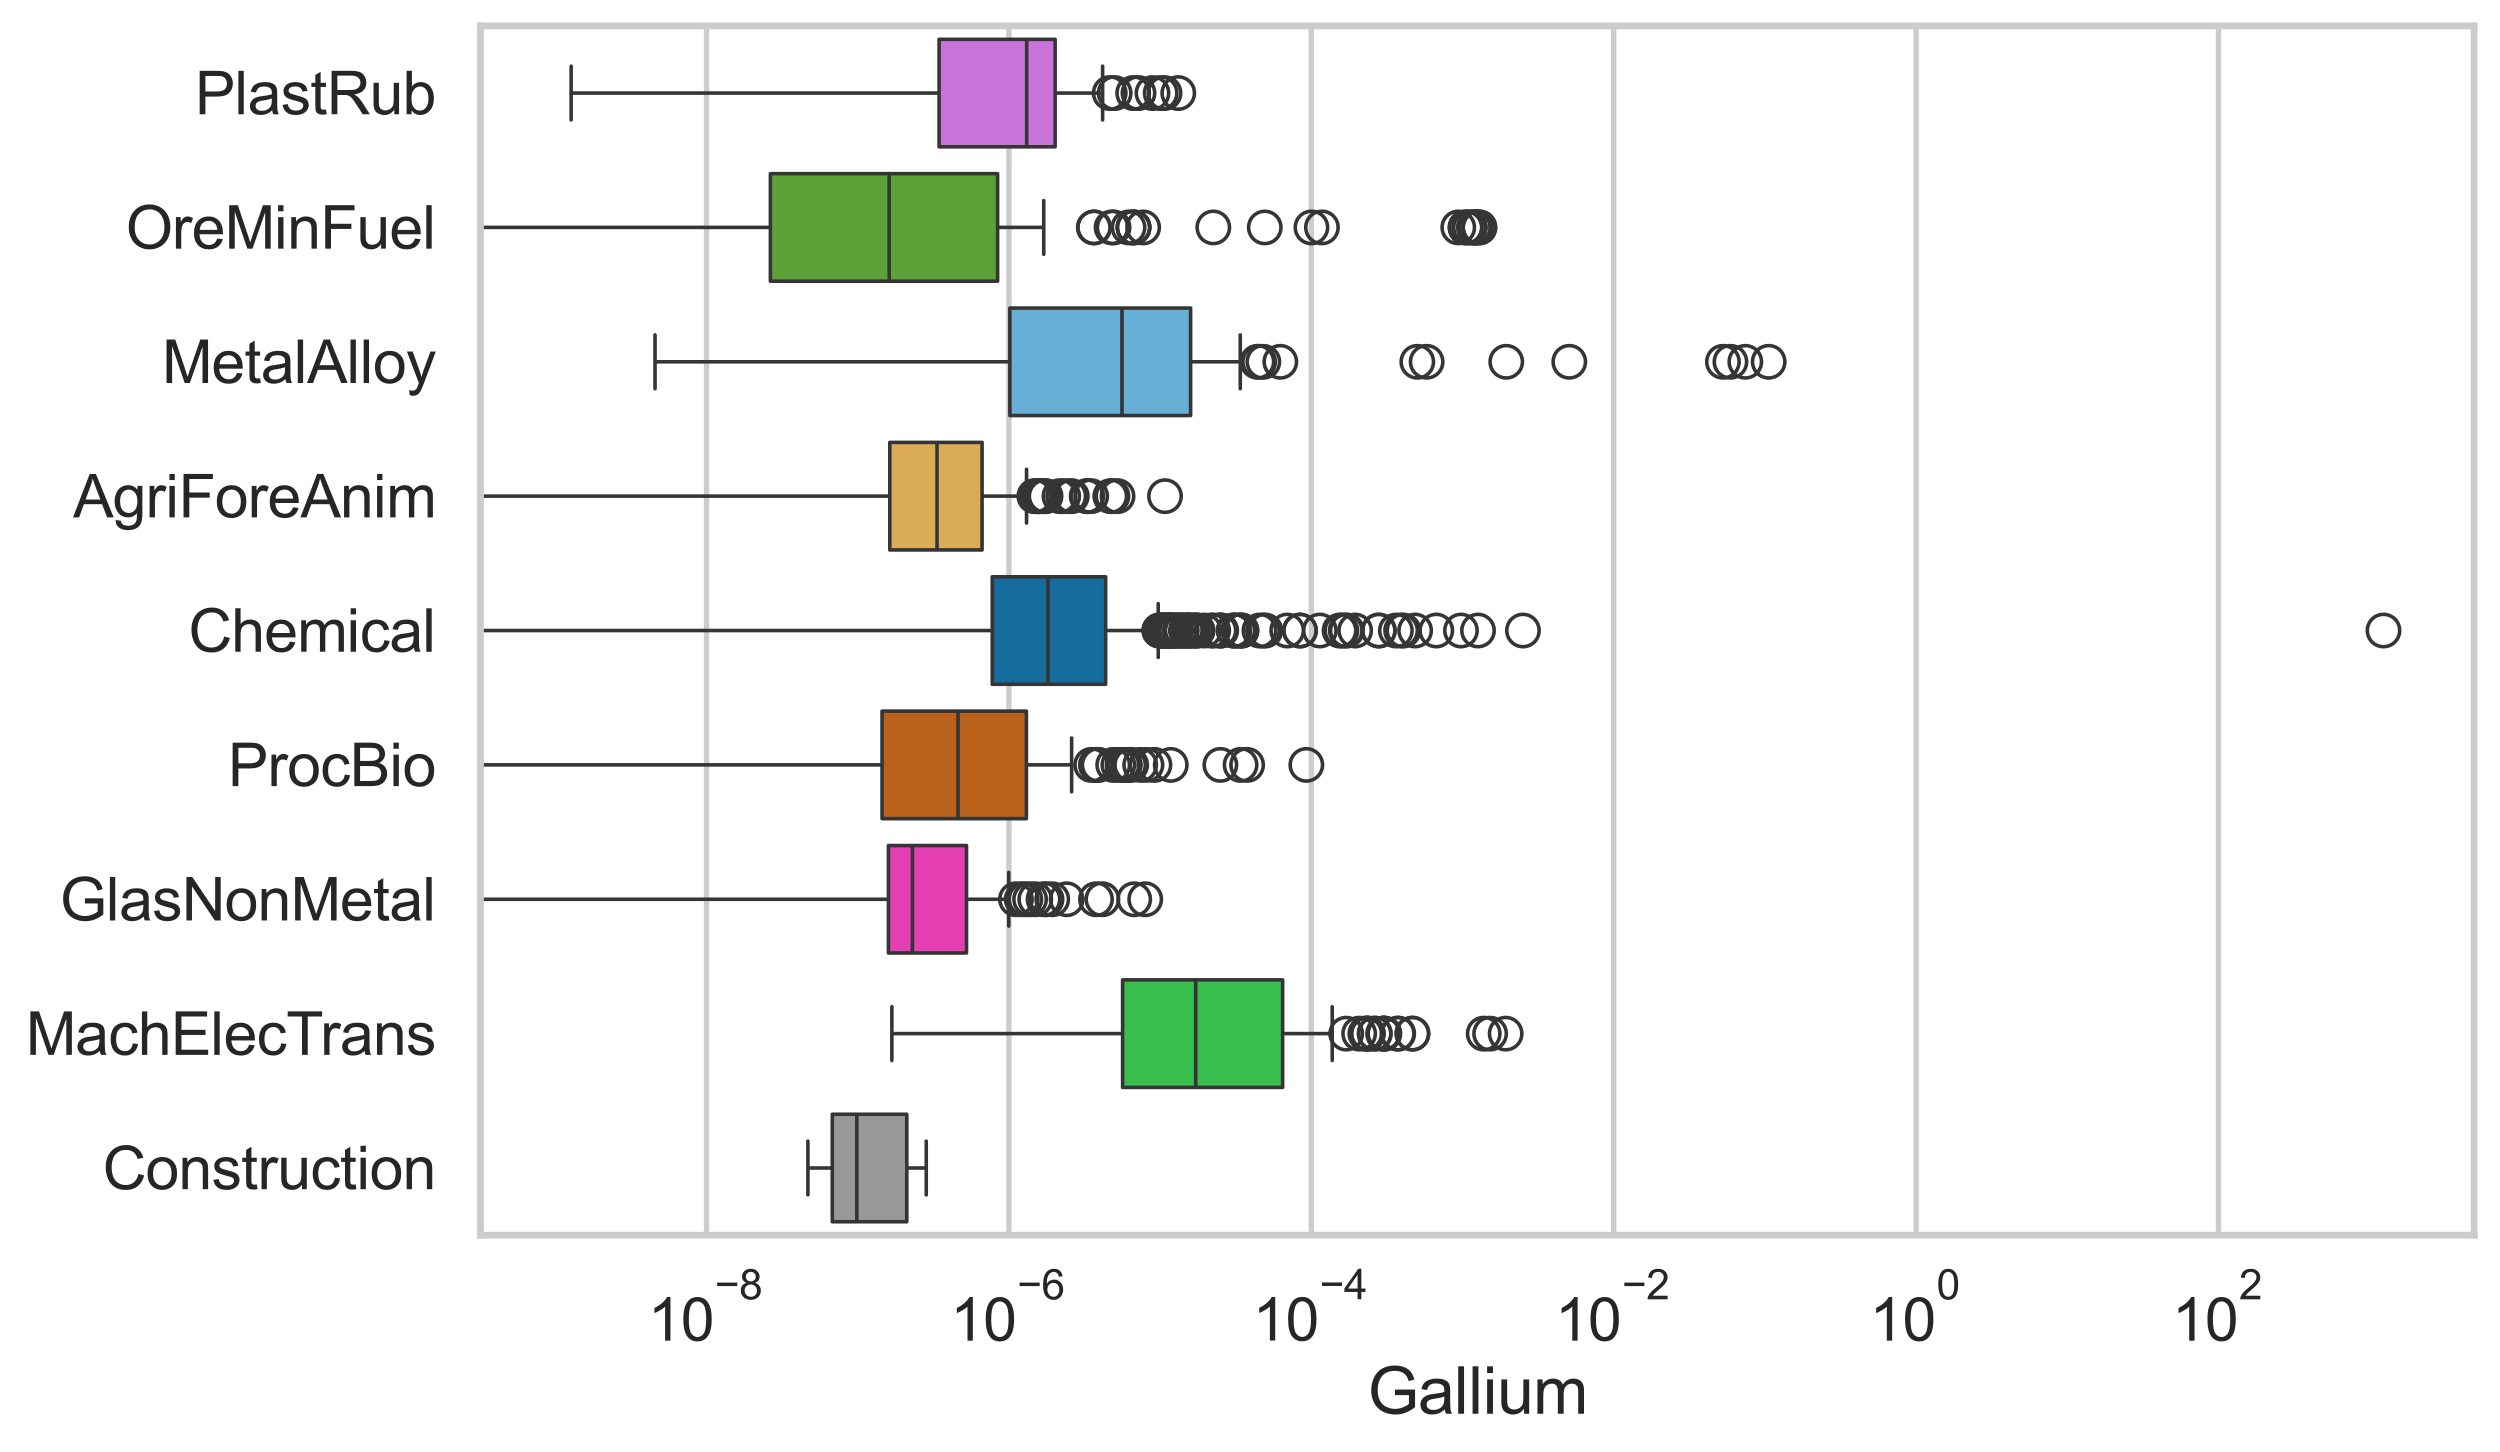 <?xml version="1.0" encoding="utf-8" standalone="no"?>
<!DOCTYPE svg PUBLIC "-//W3C//DTD SVG 1.1//EN"
  "http://www.w3.org/Graphics/SVG/1.1/DTD/svg11.dtd">
<svg xmlns:xlink="http://www.w3.org/1999/xlink" width="695.577pt" height="404.121pt" viewBox="0 0 695.577 404.121" xmlns="http://www.w3.org/2000/svg" version="1.1">
 <defs>
  <style type="text/css">*{stroke-linejoin: round; stroke-linecap: butt}</style>
 </defs>
 <g id="figure_1">
  <g id="patch_1">
   <path d="M 0 404.121 
L 695.577 404.121 
L 695.577 0 
L 0 0 
z
" style="fill: #ffffff"/>
  </g>
  <g id="axes_1">
   <g id="patch_2">
    <path d="M 133.697 343.665 
L 688.377 343.665 
L 688.377 7.2 
L 133.697 7.2 
z
" style="fill: #ffffff"/>
   </g>
   <g id="matplotlib.axis_1">
    <g id="xtick_1">
     <g id="line2d_1">
      <path d="M 196.58 343.665 
L 196.58 7.2 
" clip-path="url(#pba4b034566)" style="fill: none; stroke: #cccccc; stroke-width: 1.5; stroke-linecap: round"/>
     </g>
     <g id="text_1">
      <!-- $\mathdefault{10^{-8}}$ -->
      <g style="fill: #262626" transform="translate(180.245 373.18) scale(0.165 -0.165)">
       <defs>
        <path id="ArialMT-31" d="M 2384 0 
L 1822 0 
L 1822 3584 
Q 1619 3391 1289 3197 
Q 959 3003 697 2906 
L 697 3450 
Q 1169 3672 1522 3987 
Q 1875 4303 2022 4600 
L 2384 4600 
L 2384 0 
z
" transform="scale(0.016)"/>
        <path id="ArialMT-30" d="M 266 2259 
Q 266 3072 433 3567 
Q 600 4063 929 4331 
Q 1259 4600 1759 4600 
Q 2128 4600 2406 4451 
Q 2684 4303 2865 4023 
Q 3047 3744 3150 3342 
Q 3253 2941 3253 2259 
Q 3253 1453 3087 958 
Q 2922 463 2592 192 
Q 2263 -78 1759 -78 
Q 1097 -78 719 397 
Q 266 969 266 2259 
z
M 844 2259 
Q 844 1131 1108 757 
Q 1372 384 1759 384 
Q 2147 384 2411 759 
Q 2675 1134 2675 2259 
Q 2675 3391 2411 3762 
Q 2147 4134 1753 4134 
Q 1366 4134 1134 3806 
Q 844 3388 844 2259 
z
" transform="scale(0.016)"/>
        <path id="ArialMT-2212" d="M 3381 1997 
L 356 1997 
L 356 2522 
L 3381 2522 
L 3381 1997 
z
" transform="scale(0.016)"/>
        <path id="ArialMT-38" d="M 1131 2484 
Q 781 2613 612 2850 
Q 444 3088 444 3419 
Q 444 3919 803 4259 
Q 1163 4600 1759 4600 
Q 2359 4600 2725 4251 
Q 3091 3903 3091 3403 
Q 3091 3084 2923 2848 
Q 2756 2613 2416 2484 
Q 2838 2347 3058 2040 
Q 3278 1734 3278 1309 
Q 3278 722 2862 322 
Q 2447 -78 1769 -78 
Q 1091 -78 675 323 
Q 259 725 259 1325 
Q 259 1772 486 2073 
Q 713 2375 1131 2484 
z
M 1019 3438 
Q 1019 3113 1228 2906 
Q 1438 2700 1772 2700 
Q 2097 2700 2305 2904 
Q 2513 3109 2513 3406 
Q 2513 3716 2298 3927 
Q 2084 4138 1766 4138 
Q 1444 4138 1231 3931 
Q 1019 3725 1019 3438 
z
M 838 1322 
Q 838 1081 952 856 
Q 1066 631 1291 507 
Q 1516 384 1775 384 
Q 2178 384 2440 643 
Q 2703 903 2703 1303 
Q 2703 1709 2433 1975 
Q 2163 2241 1756 2241 
Q 1359 2241 1098 1978 
Q 838 1716 838 1322 
z
" transform="scale(0.016)"/>
       </defs>
       <use xlink:href="#ArialMT-31" transform="translate(0 0.994)"/>
       <use xlink:href="#ArialMT-30" transform="translate(55.615 0.994)"/>
       <use xlink:href="#ArialMT-2212" transform="translate(112.973 70.688) scale(0.7)"/>
       <use xlink:href="#ArialMT-38" transform="translate(153.852 70.688) scale(0.7)"/>
      </g>
     </g>
    </g>
    <g id="xtick_2">
     <g id="line2d_2">
      <path d="M 280.714 343.665 
L 280.714 7.2 
" clip-path="url(#pba4b034566)" style="fill: none; stroke: #cccccc; stroke-width: 1.5; stroke-linecap: round"/>
     </g>
     <g id="text_2">
      <!-- $\mathdefault{10^{-6}}$ -->
      <g style="fill: #262626" transform="translate(264.379 373.18) scale(0.165 -0.165)">
       <defs>
        <path id="ArialMT-36" d="M 3184 3459 
L 2625 3416 
Q 2550 3747 2413 3897 
Q 2184 4138 1850 4138 
Q 1581 4138 1378 3988 
Q 1113 3794 959 3422 
Q 806 3050 800 2363 
Q 1003 2672 1297 2822 
Q 1591 2972 1913 2972 
Q 2475 2972 2870 2558 
Q 3266 2144 3266 1488 
Q 3266 1056 3080 686 
Q 2894 316 2569 119 
Q 2244 -78 1831 -78 
Q 1128 -78 684 439 
Q 241 956 241 2144 
Q 241 3472 731 4075 
Q 1159 4600 1884 4600 
Q 2425 4600 2770 4297 
Q 3116 3994 3184 3459 
z
M 888 1484 
Q 888 1194 1011 928 
Q 1134 663 1356 523 
Q 1578 384 1822 384 
Q 2178 384 2434 671 
Q 2691 959 2691 1453 
Q 2691 1928 2437 2201 
Q 2184 2475 1800 2475 
Q 1419 2475 1153 2201 
Q 888 1928 888 1484 
z
" transform="scale(0.016)"/>
       </defs>
       <use xlink:href="#ArialMT-31" transform="translate(0 0.994)"/>
       <use xlink:href="#ArialMT-30" transform="translate(55.615 0.994)"/>
       <use xlink:href="#ArialMT-2212" transform="translate(112.973 70.688) scale(0.7)"/>
       <use xlink:href="#ArialMT-36" transform="translate(153.852 70.688) scale(0.7)"/>
      </g>
     </g>
    </g>
    <g id="xtick_3">
     <g id="line2d_3">
      <path d="M 364.847 343.665 
L 364.847 7.2 
" clip-path="url(#pba4b034566)" style="fill: none; stroke: #cccccc; stroke-width: 1.5; stroke-linecap: round"/>
     </g>
     <g id="text_3">
      <!-- $\mathdefault{10^{-4}}$ -->
      <g style="fill: #262626" transform="translate(348.512 373.015) scale(0.165 -0.165)">
       <defs>
        <path id="ArialMT-34" d="M 2069 0 
L 2069 1097 
L 81 1097 
L 81 1613 
L 2172 4581 
L 2631 4581 
L 2631 1613 
L 3250 1613 
L 3250 1097 
L 2631 1097 
L 2631 0 
L 2069 0 
z
M 2069 1613 
L 2069 3678 
L 634 1613 
L 2069 1613 
z
" transform="scale(0.016)"/>
       </defs>
       <use xlink:href="#ArialMT-31" transform="translate(0 0.202)"/>
       <use xlink:href="#ArialMT-30" transform="translate(55.615 0.202)"/>
       <use xlink:href="#ArialMT-2212" transform="translate(112.973 69.895) scale(0.7)"/>
       <use xlink:href="#ArialMT-34" transform="translate(153.852 69.895) scale(0.7)"/>
      </g>
     </g>
    </g>
    <g id="xtick_4">
     <g id="line2d_4">
      <path d="M 448.98 343.665 
L 448.98 7.2 
" clip-path="url(#pba4b034566)" style="fill: none; stroke: #cccccc; stroke-width: 1.5; stroke-linecap: round"/>
     </g>
     <g id="text_4">
      <!-- $\mathdefault{10^{-2}}$ -->
      <g style="fill: #262626" transform="translate(432.645 373.18) scale(0.165 -0.165)">
       <defs>
        <path id="ArialMT-32" d="M 3222 541 
L 3222 0 
L 194 0 
Q 188 203 259 391 
Q 375 700 629 1000 
Q 884 1300 1366 1694 
Q 2113 2306 2375 2664 
Q 2638 3022 2638 3341 
Q 2638 3675 2398 3904 
Q 2159 4134 1775 4134 
Q 1369 4134 1125 3890 
Q 881 3647 878 3216 
L 300 3275 
Q 359 3922 746 4261 
Q 1134 4600 1788 4600 
Q 2447 4600 2831 4234 
Q 3216 3869 3216 3328 
Q 3216 3053 3103 2787 
Q 2991 2522 2730 2228 
Q 2469 1934 1863 1422 
Q 1356 997 1212 845 
Q 1069 694 975 541 
L 3222 541 
z
" transform="scale(0.016)"/>
       </defs>
       <use xlink:href="#ArialMT-31" transform="translate(0 0.994)"/>
       <use xlink:href="#ArialMT-30" transform="translate(55.615 0.994)"/>
       <use xlink:href="#ArialMT-2212" transform="translate(112.973 70.688) scale(0.7)"/>
       <use xlink:href="#ArialMT-32" transform="translate(153.852 70.688) scale(0.7)"/>
      </g>
     </g>
    </g>
    <g id="xtick_5">
     <g id="line2d_5">
      <path d="M 533.114 343.665 
L 533.114 7.2 
" clip-path="url(#pba4b034566)" style="fill: none; stroke: #cccccc; stroke-width: 1.5; stroke-linecap: round"/>
     </g>
     <g id="text_5">
      <!-- $\mathdefault{10^{0}}$ -->
      <g style="fill: #262626" transform="translate(520.161 373.18) scale(0.165 -0.165)">
       <use xlink:href="#ArialMT-31" transform="translate(0 0.994)"/>
       <use xlink:href="#ArialMT-30" transform="translate(55.615 0.994)"/>
       <use xlink:href="#ArialMT-30" transform="translate(112.973 70.688) scale(0.7)"/>
      </g>
     </g>
    </g>
    <g id="xtick_6">
     <g id="line2d_6">
      <path d="M 617.247 343.665 
L 617.247 7.2 
" clip-path="url(#pba4b034566)" style="fill: none; stroke: #cccccc; stroke-width: 1.5; stroke-linecap: round"/>
     </g>
     <g id="text_6">
      <!-- $\mathdefault{10^{2}}$ -->
      <g style="fill: #262626" transform="translate(604.295 373.18) scale(0.165 -0.165)">
       <use xlink:href="#ArialMT-31" transform="translate(0 0.994)"/>
       <use xlink:href="#ArialMT-30" transform="translate(55.615 0.994)"/>
       <use xlink:href="#ArialMT-32" transform="translate(112.973 70.688) scale(0.7)"/>
      </g>
     </g>
    </g>
    <g id="text_7">
     <!-- Gallium -->
     <g style="fill: #262626" transform="translate(380.531 393.344) scale(0.18 -0.18)">
      <defs>
       <path id="ArialMT-47" d="M 2638 1797 
L 2638 2334 
L 4578 2338 
L 4578 638 
Q 4131 281 3656 101 
Q 3181 -78 2681 -78 
Q 2006 -78 1454 211 
Q 903 500 622 1047 
Q 341 1594 341 2269 
Q 341 2938 620 3517 
Q 900 4097 1425 4378 
Q 1950 4659 2634 4659 
Q 3131 4659 3532 4498 
Q 3934 4338 4162 4050 
Q 4391 3763 4509 3300 
L 3963 3150 
Q 3859 3500 3706 3700 
Q 3553 3900 3268 4020 
Q 2984 4141 2638 4141 
Q 2222 4141 1919 4014 
Q 1616 3888 1430 3681 
Q 1244 3475 1141 3228 
Q 966 2803 966 2306 
Q 966 1694 1177 1281 
Q 1388 869 1791 669 
Q 2194 469 2647 469 
Q 3041 469 3416 620 
Q 3791 772 3984 944 
L 3984 1797 
L 2638 1797 
z
" transform="scale(0.016)"/>
       <path id="ArialMT-61" d="M 2588 409 
Q 2275 144 1986 34 
Q 1697 -75 1366 -75 
Q 819 -75 525 192 
Q 231 459 231 875 
Q 231 1119 342 1320 
Q 453 1522 633 1644 
Q 813 1766 1038 1828 
Q 1203 1872 1538 1913 
Q 2219 1994 2541 2106 
Q 2544 2222 2544 2253 
Q 2544 2597 2384 2738 
Q 2169 2928 1744 2928 
Q 1347 2928 1158 2789 
Q 969 2650 878 2297 
L 328 2372 
Q 403 2725 575 2942 
Q 747 3159 1072 3276 
Q 1397 3394 1825 3394 
Q 2250 3394 2515 3294 
Q 2781 3194 2906 3042 
Q 3031 2891 3081 2659 
Q 3109 2516 3109 2141 
L 3109 1391 
Q 3109 606 3145 398 
Q 3181 191 3288 0 
L 2700 0 
Q 2613 175 2588 409 
z
M 2541 1666 
Q 2234 1541 1622 1453 
Q 1275 1403 1131 1340 
Q 988 1278 909 1158 
Q 831 1038 831 891 
Q 831 666 1001 516 
Q 1172 366 1500 366 
Q 1825 366 2078 508 
Q 2331 650 2450 897 
Q 2541 1088 2541 1459 
L 2541 1666 
z
" transform="scale(0.016)"/>
       <path id="ArialMT-6c" d="M 409 0 
L 409 4581 
L 972 4581 
L 972 0 
L 409 0 
z
" transform="scale(0.016)"/>
       <path id="ArialMT-69" d="M 425 3934 
L 425 4581 
L 988 4581 
L 988 3934 
L 425 3934 
z
M 425 0 
L 425 3319 
L 988 3319 
L 988 0 
L 425 0 
z
" transform="scale(0.016)"/>
       <path id="ArialMT-75" d="M 2597 0 
L 2597 488 
Q 2209 -75 1544 -75 
Q 1250 -75 995 37 
Q 741 150 617 320 
Q 494 491 444 738 
Q 409 903 409 1263 
L 409 3319 
L 972 3319 
L 972 1478 
Q 972 1038 1006 884 
Q 1059 663 1231 536 
Q 1403 409 1656 409 
Q 1909 409 2131 539 
Q 2353 669 2445 892 
Q 2538 1116 2538 1541 
L 2538 3319 
L 3100 3319 
L 3100 0 
L 2597 0 
z
" transform="scale(0.016)"/>
       <path id="ArialMT-6d" d="M 422 0 
L 422 3319 
L 925 3319 
L 925 2853 
Q 1081 3097 1340 3245 
Q 1600 3394 1931 3394 
Q 2300 3394 2536 3241 
Q 2772 3088 2869 2813 
Q 3263 3394 3894 3394 
Q 4388 3394 4653 3120 
Q 4919 2847 4919 2278 
L 4919 0 
L 4359 0 
L 4359 2091 
Q 4359 2428 4304 2576 
Q 4250 2725 4106 2815 
Q 3963 2906 3769 2906 
Q 3419 2906 3187 2673 
Q 2956 2441 2956 1928 
L 2956 0 
L 2394 0 
L 2394 2156 
Q 2394 2531 2256 2718 
Q 2119 2906 1806 2906 
Q 1569 2906 1367 2781 
Q 1166 2656 1075 2415 
Q 984 2175 984 1722 
L 984 0 
L 422 0 
z
" transform="scale(0.016)"/>
      </defs>
      <use xlink:href="#ArialMT-47"/>
      <use xlink:href="#ArialMT-61" transform="translate(77.783 0)"/>
      <use xlink:href="#ArialMT-6c" transform="translate(133.398 0)"/>
      <use xlink:href="#ArialMT-6c" transform="translate(155.615 0)"/>
      <use xlink:href="#ArialMT-69" transform="translate(177.832 0)"/>
      <use xlink:href="#ArialMT-75" transform="translate(200.049 0)"/>
      <use xlink:href="#ArialMT-6d" transform="translate(255.664 0)"/>
     </g>
    </g>
   </g>
   <g id="matplotlib.axis_2">
    <g id="ytick_1">
     <g id="text_8">
      <!-- PlastRub -->
      <g style="fill: #262626" transform="translate(54.248 31.798) scale(0.165 -0.165)">
       <defs>
        <path id="ArialMT-50" d="M 494 0 
L 494 4581 
L 2222 4581 
Q 2678 4581 2919 4538 
Q 3256 4481 3484 4323 
Q 3713 4166 3852 3881 
Q 3991 3597 3991 3256 
Q 3991 2672 3619 2267 
Q 3247 1863 2275 1863 
L 1100 1863 
L 1100 0 
L 494 0 
z
M 1100 2403 
L 2284 2403 
Q 2872 2403 3119 2622 
Q 3366 2841 3366 3238 
Q 3366 3525 3220 3729 
Q 3075 3934 2838 4000 
Q 2684 4041 2272 4041 
L 1100 4041 
L 1100 2403 
z
" transform="scale(0.016)"/>
        <path id="ArialMT-73" d="M 197 991 
L 753 1078 
Q 800 744 1014 566 
Q 1228 388 1613 388 
Q 2000 388 2187 545 
Q 2375 703 2375 916 
Q 2375 1106 2209 1216 
Q 2094 1291 1634 1406 
Q 1016 1563 777 1677 
Q 538 1791 414 1992 
Q 291 2194 291 2438 
Q 291 2659 392 2848 
Q 494 3038 669 3163 
Q 800 3259 1026 3326 
Q 1253 3394 1513 3394 
Q 1903 3394 2198 3281 
Q 2494 3169 2634 2976 
Q 2775 2784 2828 2463 
L 2278 2388 
Q 2241 2644 2061 2787 
Q 1881 2931 1553 2931 
Q 1166 2931 1000 2803 
Q 834 2675 834 2503 
Q 834 2394 903 2306 
Q 972 2216 1119 2156 
Q 1203 2125 1616 2013 
Q 2213 1853 2448 1751 
Q 2684 1650 2818 1456 
Q 2953 1263 2953 975 
Q 2953 694 2789 445 
Q 2625 197 2315 61 
Q 2006 -75 1616 -75 
Q 969 -75 630 194 
Q 291 463 197 991 
z
" transform="scale(0.016)"/>
        <path id="ArialMT-74" d="M 1650 503 
L 1731 6 
Q 1494 -44 1306 -44 
Q 1000 -44 831 53 
Q 663 150 594 308 
Q 525 466 525 972 
L 525 2881 
L 113 2881 
L 113 3319 
L 525 3319 
L 525 4141 
L 1084 4478 
L 1084 3319 
L 1650 3319 
L 1650 2881 
L 1084 2881 
L 1084 941 
Q 1084 700 1114 631 
Q 1144 563 1211 522 
Q 1278 481 1403 481 
Q 1497 481 1650 503 
z
" transform="scale(0.016)"/>
        <path id="ArialMT-52" d="M 503 0 
L 503 4581 
L 2534 4581 
Q 3147 4581 3465 4457 
Q 3784 4334 3975 4021 
Q 4166 3709 4166 3331 
Q 4166 2844 3850 2509 
Q 3534 2175 2875 2084 
Q 3116 1969 3241 1856 
Q 3506 1613 3744 1247 
L 4541 0 
L 3778 0 
L 3172 953 
Q 2906 1366 2734 1584 
Q 2563 1803 2427 1890 
Q 2291 1978 2150 2013 
Q 2047 2034 1813 2034 
L 1109 2034 
L 1109 0 
L 503 0 
z
M 1109 2559 
L 2413 2559 
Q 2828 2559 3062 2645 
Q 3297 2731 3419 2920 
Q 3541 3109 3541 3331 
Q 3541 3656 3305 3865 
Q 3069 4075 2559 4075 
L 1109 4075 
L 1109 2559 
z
" transform="scale(0.016)"/>
        <path id="ArialMT-62" d="M 941 0 
L 419 0 
L 419 4581 
L 981 4581 
L 981 2947 
Q 1338 3394 1891 3394 
Q 2197 3394 2470 3270 
Q 2744 3147 2920 2923 
Q 3097 2700 3197 2384 
Q 3297 2069 3297 1709 
Q 3297 856 2875 390 
Q 2453 -75 1863 -75 
Q 1275 -75 941 416 
L 941 0 
z
M 934 1684 
Q 934 1088 1097 822 
Q 1363 388 1816 388 
Q 2184 388 2453 708 
Q 2722 1028 2722 1663 
Q 2722 2313 2464 2622 
Q 2206 2931 1841 2931 
Q 1472 2931 1203 2611 
Q 934 2291 934 1684 
z
" transform="scale(0.016)"/>
       </defs>
       <use xlink:href="#ArialMT-50"/>
       <use xlink:href="#ArialMT-6c" transform="translate(66.699 0)"/>
       <use xlink:href="#ArialMT-61" transform="translate(88.916 0)"/>
       <use xlink:href="#ArialMT-73" transform="translate(144.531 0)"/>
       <use xlink:href="#ArialMT-74" transform="translate(194.531 0)"/>
       <use xlink:href="#ArialMT-52" transform="translate(222.314 0)"/>
       <use xlink:href="#ArialMT-75" transform="translate(294.531 0)"/>
       <use xlink:href="#ArialMT-62" transform="translate(350.146 0)"/>
      </g>
     </g>
    </g>
    <g id="ytick_2">
     <g id="text_9">
      <!-- OreMinFuel -->
      <g style="fill: #262626" transform="translate(35.013 69.183) scale(0.165 -0.165)">
       <defs>
        <path id="ArialMT-4f" d="M 309 2231 
Q 309 3372 921 4017 
Q 1534 4663 2503 4663 
Q 3138 4663 3647 4359 
Q 4156 4056 4423 3514 
Q 4691 2972 4691 2284 
Q 4691 1588 4409 1038 
Q 4128 488 3612 205 
Q 3097 -78 2500 -78 
Q 1853 -78 1343 234 
Q 834 547 571 1087 
Q 309 1628 309 2231 
z
M 934 2222 
Q 934 1394 1379 917 
Q 1825 441 2497 441 
Q 3181 441 3623 922 
Q 4066 1403 4066 2288 
Q 4066 2847 3877 3264 
Q 3688 3681 3323 3911 
Q 2959 4141 2506 4141 
Q 1863 4141 1398 3698 
Q 934 3256 934 2222 
z
" transform="scale(0.016)"/>
        <path id="ArialMT-72" d="M 416 0 
L 416 3319 
L 922 3319 
L 922 2816 
Q 1116 3169 1280 3281 
Q 1444 3394 1641 3394 
Q 1925 3394 2219 3213 
L 2025 2691 
Q 1819 2813 1613 2813 
Q 1428 2813 1281 2702 
Q 1134 2591 1072 2394 
Q 978 2094 978 1738 
L 978 0 
L 416 0 
z
" transform="scale(0.016)"/>
        <path id="ArialMT-65" d="M 2694 1069 
L 3275 997 
Q 3138 488 2766 206 
Q 2394 -75 1816 -75 
Q 1088 -75 661 373 
Q 234 822 234 1631 
Q 234 2469 665 2931 
Q 1097 3394 1784 3394 
Q 2450 3394 2872 2941 
Q 3294 2488 3294 1666 
Q 3294 1616 3291 1516 
L 816 1516 
Q 847 969 1125 678 
Q 1403 388 1819 388 
Q 2128 388 2347 550 
Q 2566 713 2694 1069 
z
M 847 1978 
L 2700 1978 
Q 2663 2397 2488 2606 
Q 2219 2931 1791 2931 
Q 1403 2931 1139 2672 
Q 875 2413 847 1978 
z
" transform="scale(0.016)"/>
        <path id="ArialMT-4d" d="M 475 0 
L 475 4581 
L 1388 4581 
L 2472 1338 
Q 2622 884 2691 659 
Q 2769 909 2934 1394 
L 4031 4581 
L 4847 4581 
L 4847 0 
L 4263 0 
L 4263 3834 
L 2931 0 
L 2384 0 
L 1059 3900 
L 1059 0 
L 475 0 
z
" transform="scale(0.016)"/>
        <path id="ArialMT-6e" d="M 422 0 
L 422 3319 
L 928 3319 
L 928 2847 
Q 1294 3394 1984 3394 
Q 2284 3394 2536 3286 
Q 2788 3178 2913 3003 
Q 3038 2828 3088 2588 
Q 3119 2431 3119 2041 
L 3119 0 
L 2556 0 
L 2556 2019 
Q 2556 2363 2490 2533 
Q 2425 2703 2258 2804 
Q 2091 2906 1866 2906 
Q 1506 2906 1245 2678 
Q 984 2450 984 1813 
L 984 0 
L 422 0 
z
" transform="scale(0.016)"/>
        <path id="ArialMT-46" d="M 525 0 
L 525 4581 
L 3616 4581 
L 3616 4041 
L 1131 4041 
L 1131 2622 
L 3281 2622 
L 3281 2081 
L 1131 2081 
L 1131 0 
L 525 0 
z
" transform="scale(0.016)"/>
       </defs>
       <use xlink:href="#ArialMT-4f"/>
       <use xlink:href="#ArialMT-72" transform="translate(77.783 0)"/>
       <use xlink:href="#ArialMT-65" transform="translate(111.084 0)"/>
       <use xlink:href="#ArialMT-4d" transform="translate(166.699 0)"/>
       <use xlink:href="#ArialMT-69" transform="translate(250 0)"/>
       <use xlink:href="#ArialMT-6e" transform="translate(272.217 0)"/>
       <use xlink:href="#ArialMT-46" transform="translate(327.832 0)"/>
       <use xlink:href="#ArialMT-75" transform="translate(388.916 0)"/>
       <use xlink:href="#ArialMT-65" transform="translate(444.531 0)"/>
       <use xlink:href="#ArialMT-6c" transform="translate(500.146 0)"/>
      </g>
     </g>
    </g>
    <g id="ytick_3">
     <g id="text_10">
      <!-- MetalAlloy -->
      <g style="fill: #262626" transform="translate(45.088 106.568) scale(0.165 -0.165)">
       <defs>
        <path id="ArialMT-41" d="M -9 0 
L 1750 4581 
L 2403 4581 
L 4278 0 
L 3588 0 
L 3053 1388 
L 1138 1388 
L 634 0 
L -9 0 
z
M 1313 1881 
L 2866 1881 
L 2388 3150 
Q 2169 3728 2063 4100 
Q 1975 3659 1816 3225 
L 1313 1881 
z
" transform="scale(0.016)"/>
        <path id="ArialMT-6f" d="M 213 1659 
Q 213 2581 725 3025 
Q 1153 3394 1769 3394 
Q 2453 3394 2887 2945 
Q 3322 2497 3322 1706 
Q 3322 1066 3130 698 
Q 2938 331 2570 128 
Q 2203 -75 1769 -75 
Q 1072 -75 642 372 
Q 213 819 213 1659 
z
M 791 1659 
Q 791 1022 1069 705 
Q 1347 388 1769 388 
Q 2188 388 2466 706 
Q 2744 1025 2744 1678 
Q 2744 2294 2464 2611 
Q 2184 2928 1769 2928 
Q 1347 2928 1069 2612 
Q 791 2297 791 1659 
z
" transform="scale(0.016)"/>
        <path id="ArialMT-79" d="M 397 -1278 
L 334 -750 
Q 519 -800 656 -800 
Q 844 -800 956 -737 
Q 1069 -675 1141 -563 
Q 1194 -478 1313 -144 
Q 1328 -97 1363 -6 
L 103 3319 
L 709 3319 
L 1400 1397 
Q 1534 1031 1641 628 
Q 1738 1016 1872 1384 
L 2581 3319 
L 3144 3319 
L 1881 -56 
Q 1678 -603 1566 -809 
Q 1416 -1088 1222 -1217 
Q 1028 -1347 759 -1347 
Q 597 -1347 397 -1278 
z
" transform="scale(0.016)"/>
       </defs>
       <use xlink:href="#ArialMT-4d"/>
       <use xlink:href="#ArialMT-65" transform="translate(83.301 0)"/>
       <use xlink:href="#ArialMT-74" transform="translate(138.916 0)"/>
       <use xlink:href="#ArialMT-61" transform="translate(166.699 0)"/>
       <use xlink:href="#ArialMT-6c" transform="translate(222.314 0)"/>
       <use xlink:href="#ArialMT-41" transform="translate(244.531 0)"/>
       <use xlink:href="#ArialMT-6c" transform="translate(311.23 0)"/>
       <use xlink:href="#ArialMT-6c" transform="translate(333.447 0)"/>
       <use xlink:href="#ArialMT-6f" transform="translate(355.664 0)"/>
       <use xlink:href="#ArialMT-79" transform="translate(411.279 0)"/>
      </g>
     </g>
    </g>
    <g id="ytick_4">
     <g id="text_11">
      <!-- AgriForeAnim -->
      <g style="fill: #262626" transform="translate(20.341 143.953) scale(0.165 -0.165)">
       <defs>
        <path id="ArialMT-67" d="M 319 -275 
L 866 -356 
Q 900 -609 1056 -725 
Q 1266 -881 1628 -881 
Q 2019 -881 2231 -725 
Q 2444 -569 2519 -288 
Q 2563 -116 2559 434 
Q 2191 0 1641 0 
Q 956 0 581 494 
Q 206 988 206 1678 
Q 206 2153 378 2554 
Q 550 2956 876 3175 
Q 1203 3394 1644 3394 
Q 2231 3394 2613 2919 
L 2613 3319 
L 3131 3319 
L 3131 450 
Q 3131 -325 2973 -648 
Q 2816 -972 2473 -1159 
Q 2131 -1347 1631 -1347 
Q 1038 -1347 672 -1080 
Q 306 -813 319 -275 
z
M 784 1719 
Q 784 1066 1043 766 
Q 1303 466 1694 466 
Q 2081 466 2343 764 
Q 2606 1063 2606 1700 
Q 2606 2309 2336 2618 
Q 2066 2928 1684 2928 
Q 1309 2928 1046 2623 
Q 784 2319 784 1719 
z
" transform="scale(0.016)"/>
       </defs>
       <use xlink:href="#ArialMT-41"/>
       <use xlink:href="#ArialMT-67" transform="translate(66.699 0)"/>
       <use xlink:href="#ArialMT-72" transform="translate(122.314 0)"/>
       <use xlink:href="#ArialMT-69" transform="translate(155.615 0)"/>
       <use xlink:href="#ArialMT-46" transform="translate(177.832 0)"/>
       <use xlink:href="#ArialMT-6f" transform="translate(238.916 0)"/>
       <use xlink:href="#ArialMT-72" transform="translate(294.531 0)"/>
       <use xlink:href="#ArialMT-65" transform="translate(327.832 0)"/>
       <use xlink:href="#ArialMT-41" transform="translate(383.447 0)"/>
       <use xlink:href="#ArialMT-6e" transform="translate(450.146 0)"/>
       <use xlink:href="#ArialMT-69" transform="translate(505.762 0)"/>
       <use xlink:href="#ArialMT-6d" transform="translate(527.979 0)"/>
      </g>
     </g>
    </g>
    <g id="ytick_5">
     <g id="text_12">
      <!-- Chemical -->
      <g style="fill: #262626" transform="translate(52.428 181.337) scale(0.165 -0.165)">
       <defs>
        <path id="ArialMT-43" d="M 3763 1606 
L 4369 1453 
Q 4178 706 3683 314 
Q 3188 -78 2472 -78 
Q 1731 -78 1267 223 
Q 803 525 561 1097 
Q 319 1669 319 2325 
Q 319 3041 592 3573 
Q 866 4106 1370 4382 
Q 1875 4659 2481 4659 
Q 3169 4659 3637 4309 
Q 4106 3959 4291 3325 
L 3694 3184 
Q 3534 3684 3231 3912 
Q 2928 4141 2469 4141 
Q 1941 4141 1586 3887 
Q 1231 3634 1087 3207 
Q 944 2781 944 2328 
Q 944 1744 1114 1308 
Q 1284 872 1643 656 
Q 2003 441 2422 441 
Q 2931 441 3284 734 
Q 3638 1028 3763 1606 
z
" transform="scale(0.016)"/>
        <path id="ArialMT-68" d="M 422 0 
L 422 4581 
L 984 4581 
L 984 2938 
Q 1378 3394 1978 3394 
Q 2347 3394 2619 3248 
Q 2891 3103 3008 2847 
Q 3125 2591 3125 2103 
L 3125 0 
L 2563 0 
L 2563 2103 
Q 2563 2525 2380 2717 
Q 2197 2909 1863 2909 
Q 1613 2909 1392 2779 
Q 1172 2650 1078 2428 
Q 984 2206 984 1816 
L 984 0 
L 422 0 
z
" transform="scale(0.016)"/>
        <path id="ArialMT-63" d="M 2588 1216 
L 3141 1144 
Q 3050 572 2676 248 
Q 2303 -75 1759 -75 
Q 1078 -75 664 370 
Q 250 816 250 1647 
Q 250 2184 428 2587 
Q 606 2991 970 3192 
Q 1334 3394 1763 3394 
Q 2303 3394 2647 3120 
Q 2991 2847 3088 2344 
L 2541 2259 
Q 2463 2594 2264 2762 
Q 2066 2931 1784 2931 
Q 1359 2931 1093 2626 
Q 828 2322 828 1663 
Q 828 994 1084 691 
Q 1341 388 1753 388 
Q 2084 388 2306 591 
Q 2528 794 2588 1216 
z
" transform="scale(0.016)"/>
       </defs>
       <use xlink:href="#ArialMT-43"/>
       <use xlink:href="#ArialMT-68" transform="translate(72.217 0)"/>
       <use xlink:href="#ArialMT-65" transform="translate(127.832 0)"/>
       <use xlink:href="#ArialMT-6d" transform="translate(183.447 0)"/>
       <use xlink:href="#ArialMT-69" transform="translate(266.748 0)"/>
       <use xlink:href="#ArialMT-63" transform="translate(288.965 0)"/>
       <use xlink:href="#ArialMT-61" transform="translate(338.965 0)"/>
       <use xlink:href="#ArialMT-6c" transform="translate(394.58 0)"/>
      </g>
     </g>
    </g>
    <g id="ytick_6">
     <g id="text_13">
      <!-- ProcBio -->
      <g style="fill: #262626" transform="translate(63.424 218.722) scale(0.165 -0.165)">
       <defs>
        <path id="ArialMT-42" d="M 469 0 
L 469 4581 
L 2188 4581 
Q 2713 4581 3030 4442 
Q 3347 4303 3526 4014 
Q 3706 3725 3706 3409 
Q 3706 3116 3547 2856 
Q 3388 2597 3066 2438 
Q 3481 2316 3704 2022 
Q 3928 1728 3928 1328 
Q 3928 1006 3792 729 
Q 3656 453 3456 303 
Q 3256 153 2954 76 
Q 2653 0 2216 0 
L 469 0 
z
M 1075 2656 
L 2066 2656 
Q 2469 2656 2644 2709 
Q 2875 2778 2992 2937 
Q 3109 3097 3109 3338 
Q 3109 3566 3000 3739 
Q 2891 3913 2687 3977 
Q 2484 4041 1991 4041 
L 1075 4041 
L 1075 2656 
z
M 1075 541 
L 2216 541 
Q 2509 541 2628 563 
Q 2838 600 2978 687 
Q 3119 775 3209 942 
Q 3300 1109 3300 1328 
Q 3300 1584 3169 1773 
Q 3038 1963 2805 2039 
Q 2572 2116 2134 2116 
L 1075 2116 
L 1075 541 
z
" transform="scale(0.016)"/>
       </defs>
       <use xlink:href="#ArialMT-50"/>
       <use xlink:href="#ArialMT-72" transform="translate(66.699 0)"/>
       <use xlink:href="#ArialMT-6f" transform="translate(100 0)"/>
       <use xlink:href="#ArialMT-63" transform="translate(155.615 0)"/>
       <use xlink:href="#ArialMT-42" transform="translate(205.615 0)"/>
       <use xlink:href="#ArialMT-69" transform="translate(272.314 0)"/>
       <use xlink:href="#ArialMT-6f" transform="translate(294.531 0)"/>
      </g>
     </g>
    </g>
    <g id="ytick_7">
     <g id="text_14">
      <!-- GlasNonMetal -->
      <g style="fill: #262626" transform="translate(16.659 256.107) scale(0.165 -0.165)">
       <defs>
        <path id="ArialMT-4e" d="M 488 0 
L 488 4581 
L 1109 4581 
L 3516 984 
L 3516 4581 
L 4097 4581 
L 4097 0 
L 3475 0 
L 1069 3600 
L 1069 0 
L 488 0 
z
" transform="scale(0.016)"/>
       </defs>
       <use xlink:href="#ArialMT-47"/>
       <use xlink:href="#ArialMT-6c" transform="translate(77.783 0)"/>
       <use xlink:href="#ArialMT-61" transform="translate(100 0)"/>
       <use xlink:href="#ArialMT-73" transform="translate(155.615 0)"/>
       <use xlink:href="#ArialMT-4e" transform="translate(205.615 0)"/>
       <use xlink:href="#ArialMT-6f" transform="translate(277.832 0)"/>
       <use xlink:href="#ArialMT-6e" transform="translate(333.447 0)"/>
       <use xlink:href="#ArialMT-4d" transform="translate(389.062 0)"/>
       <use xlink:href="#ArialMT-65" transform="translate(472.363 0)"/>
       <use xlink:href="#ArialMT-74" transform="translate(527.979 0)"/>
       <use xlink:href="#ArialMT-61" transform="translate(555.762 0)"/>
       <use xlink:href="#ArialMT-6c" transform="translate(611.377 0)"/>
      </g>
     </g>
    </g>
    <g id="ytick_8">
     <g id="text_15">
      <!-- MachElecTrans -->
      <g style="fill: #262626" transform="translate(7.2 293.492) scale(0.165 -0.165)">
       <defs>
        <path id="ArialMT-45" d="M 506 0 
L 506 4581 
L 3819 4581 
L 3819 4041 
L 1113 4041 
L 1113 2638 
L 3647 2638 
L 3647 2100 
L 1113 2100 
L 1113 541 
L 3925 541 
L 3925 0 
L 506 0 
z
" transform="scale(0.016)"/>
        <path id="ArialMT-54" d="M 1659 0 
L 1659 4041 
L 150 4041 
L 150 4581 
L 3781 4581 
L 3781 4041 
L 2266 4041 
L 2266 0 
L 1659 0 
z
" transform="scale(0.016)"/>
       </defs>
       <use xlink:href="#ArialMT-4d"/>
       <use xlink:href="#ArialMT-61" transform="translate(83.301 0)"/>
       <use xlink:href="#ArialMT-63" transform="translate(138.916 0)"/>
       <use xlink:href="#ArialMT-68" transform="translate(188.916 0)"/>
       <use xlink:href="#ArialMT-45" transform="translate(244.531 0)"/>
       <use xlink:href="#ArialMT-6c" transform="translate(311.23 0)"/>
       <use xlink:href="#ArialMT-65" transform="translate(333.447 0)"/>
       <use xlink:href="#ArialMT-63" transform="translate(389.062 0)"/>
       <use xlink:href="#ArialMT-54" transform="translate(439.062 0)"/>
       <use xlink:href="#ArialMT-72" transform="translate(496.396 0)"/>
       <use xlink:href="#ArialMT-61" transform="translate(529.697 0)"/>
       <use xlink:href="#ArialMT-6e" transform="translate(585.312 0)"/>
       <use xlink:href="#ArialMT-73" transform="translate(640.928 0)"/>
      </g>
     </g>
    </g>
    <g id="ytick_9">
     <g id="text_16">
      <!-- Construction -->
      <g style="fill: #262626" transform="translate(28.575 330.877) scale(0.165 -0.165)">
       <use xlink:href="#ArialMT-43"/>
       <use xlink:href="#ArialMT-6f" transform="translate(72.217 0)"/>
       <use xlink:href="#ArialMT-6e" transform="translate(127.832 0)"/>
       <use xlink:href="#ArialMT-73" transform="translate(183.447 0)"/>
       <use xlink:href="#ArialMT-74" transform="translate(233.447 0)"/>
       <use xlink:href="#ArialMT-72" transform="translate(261.23 0)"/>
       <use xlink:href="#ArialMT-75" transform="translate(294.531 0)"/>
       <use xlink:href="#ArialMT-63" transform="translate(350.146 0)"/>
       <use xlink:href="#ArialMT-74" transform="translate(400.146 0)"/>
       <use xlink:href="#ArialMT-69" transform="translate(427.93 0)"/>
       <use xlink:href="#ArialMT-6f" transform="translate(450.146 0)"/>
       <use xlink:href="#ArialMT-6e" transform="translate(505.762 0)"/>
      </g>
     </g>
    </g>
   </g>
   <g id="patch_3">
    <path d="M 261.284 10.938 
L 261.284 40.846 
L 293.57 40.846 
L 293.57 10.938 
L 261.284 10.938 
z
" clip-path="url(#pba4b034566)" style="fill: #ca74db; stroke: #353535; stroke-linejoin: miter"/>
   </g>
   <g id="line2d_7">
    <path d="M 261.284 25.892 
L 158.91 25.892 
" clip-path="url(#pba4b034566)" style="fill: none; stroke: #353535"/>
   </g>
   <g id="line2d_8">
    <path d="M 293.57 25.892 
L 306.781 25.892 
" clip-path="url(#pba4b034566)" style="fill: none; stroke: #353535"/>
   </g>
   <g id="line2d_9">
    <path d="M 158.91 18.415 
L 158.91 33.369 
" clip-path="url(#pba4b034566)" style="fill: none; stroke: #353535; stroke-linecap: round"/>
   </g>
   <g id="line2d_10">
    <path d="M 306.781 18.415 
L 306.781 33.369 
" clip-path="url(#pba4b034566)" style="fill: none; stroke: #353535; stroke-linecap: round"/>
   </g>
   <g id="line2d_11">
    <defs>
     <path id="mc130791317" d="M 0 4.5 
C 1.193 4.5 2.338 4.026 3.182 3.182 
C 4.026 2.338 4.5 1.193 4.5 0 
C 4.5 -1.193 4.026 -2.338 3.182 -3.182 
C 2.338 -4.026 1.193 -4.5 0 -4.5 
C -1.193 -4.5 -2.338 -4.026 -3.182 -3.182 
C -4.026 -2.338 -4.5 -1.193 -4.5 0 
C -4.5 1.193 -4.026 2.338 -3.182 3.182 
C -2.338 4.026 -1.193 4.5 0 4.5 
z
" style="stroke: #353535"/>
    </defs>
    <g clip-path="url(#pba4b034566)">
     <use xlink:href="#mc130791317" x="316.762" y="25.892" style="fill-opacity: 0; stroke: #353535"/>
     <use xlink:href="#mc130791317" x="324.008" y="25.892" style="fill-opacity: 0; stroke: #353535"/>
     <use xlink:href="#mc130791317" x="310.137" y="25.892" style="fill-opacity: 0; stroke: #353535"/>
     <use xlink:href="#mc130791317" x="327.829" y="25.892" style="fill-opacity: 0; stroke: #353535"/>
     <use xlink:href="#mc130791317" x="322.941" y="25.892" style="fill-opacity: 0; stroke: #353535"/>
     <use xlink:href="#mc130791317" x="315.286" y="25.892" style="fill-opacity: 0; stroke: #353535"/>
     <use xlink:href="#mc130791317" x="308.76" y="25.892" style="fill-opacity: 0; stroke: #353535"/>
     <use xlink:href="#mc130791317" x="320.657" y="25.892" style="fill-opacity: 0; stroke: #353535"/>
    </g>
   </g>
   <g id="patch_4">
    <path d="M 214.345 48.323 
L 214.345 78.231 
L 277.566 78.231 
L 277.566 48.323 
L 214.345 48.323 
z
" clip-path="url(#pba4b034566)" style="fill: #5ca236; stroke: #353535; stroke-linejoin: miter"/>
   </g>
   <g id="line2d_12">
    <path d="M 214.345 63.277 
L -1 63.277 
" clip-path="url(#pba4b034566)" style="fill: none; stroke: #353535"/>
   </g>
   <g id="line2d_13">
    <path d="M 277.566 63.277 
L 290.402 63.277 
" clip-path="url(#pba4b034566)" style="fill: none; stroke: #353535"/>
   </g>
   <g id="line2d_14">
    <path clip-path="url(#pba4b034566)" style="fill: none; stroke: #353535; stroke-linecap: round"/>
   </g>
   <g id="line2d_15">
    <path d="M 290.402 55.8 
L 290.402 70.754 
" clip-path="url(#pba4b034566)" style="fill: none; stroke: #353535; stroke-linecap: round"/>
   </g>
   <g id="line2d_16">
    <g clip-path="url(#pba4b034566)">
     <use xlink:href="#mc130791317" x="410.613" y="63.277" style="fill-opacity: 0; stroke: #353535"/>
     <use xlink:href="#mc130791317" x="407.774" y="63.277" style="fill-opacity: 0; stroke: #353535"/>
     <use xlink:href="#mc130791317" x="411.61" y="63.277" style="fill-opacity: 0; stroke: #353535"/>
     <use xlink:href="#mc130791317" x="318.059" y="63.277" style="fill-opacity: 0; stroke: #353535"/>
     <use xlink:href="#mc130791317" x="407.756" y="63.277" style="fill-opacity: 0; stroke: #353535"/>
     <use xlink:href="#mc130791317" x="309.827" y="63.277" style="fill-opacity: 0; stroke: #353535"/>
     <use xlink:href="#mc130791317" x="304.429" y="63.277" style="fill-opacity: 0; stroke: #353535"/>
     <use xlink:href="#mc130791317" x="313.999" y="63.277" style="fill-opacity: 0; stroke: #353535"/>
     <use xlink:href="#mc130791317" x="315.38" y="63.277" style="fill-opacity: 0; stroke: #353535"/>
     <use xlink:href="#mc130791317" x="410.145" y="63.277" style="fill-opacity: 0; stroke: #353535"/>
     <use xlink:href="#mc130791317" x="408.742" y="63.277" style="fill-opacity: 0; stroke: #353535"/>
     <use xlink:href="#mc130791317" x="410.149" y="63.277" style="fill-opacity: 0; stroke: #353535"/>
     <use xlink:href="#mc130791317" x="309.272" y="63.277" style="fill-opacity: 0; stroke: #353535"/>
     <use xlink:href="#mc130791317" x="410.187" y="63.277" style="fill-opacity: 0; stroke: #353535"/>
     <use xlink:href="#mc130791317" x="364.882" y="63.277" style="fill-opacity: 0; stroke: #353535"/>
     <use xlink:href="#mc130791317" x="367.802" y="63.277" style="fill-opacity: 0; stroke: #353535"/>
     <use xlink:href="#mc130791317" x="337.581" y="63.277" style="fill-opacity: 0; stroke: #353535"/>
     <use xlink:href="#mc130791317" x="315.38" y="63.277" style="fill-opacity: 0; stroke: #353535"/>
     <use xlink:href="#mc130791317" x="315.38" y="63.277" style="fill-opacity: 0; stroke: #353535"/>
     <use xlink:href="#mc130791317" x="405.738" y="63.277" style="fill-opacity: 0; stroke: #353535"/>
     <use xlink:href="#mc130791317" x="351.9" y="63.277" style="fill-opacity: 0; stroke: #353535"/>
     <use xlink:href="#mc130791317" x="410.584" y="63.277" style="fill-opacity: 0; stroke: #353535"/>
     <use xlink:href="#mc130791317" x="408.989" y="63.277" style="fill-opacity: 0; stroke: #353535"/>
     <use xlink:href="#mc130791317" x="411.607" y="63.277" style="fill-opacity: 0; stroke: #353535"/>
     <use xlink:href="#mc130791317" x="304.338" y="63.277" style="fill-opacity: 0; stroke: #353535"/>
    </g>
   </g>
   <g id="patch_5">
    <path d="M 280.976 85.708 
L 280.976 115.616 
L 331.264 115.616 
L 331.264 85.708 
L 280.976 85.708 
z
" clip-path="url(#pba4b034566)" style="fill: #68afd7; stroke: #353535; stroke-linejoin: miter"/>
   </g>
   <g id="line2d_17">
    <path d="M 280.976 100.662 
L 182.249 100.662 
" clip-path="url(#pba4b034566)" style="fill: none; stroke: #353535"/>
   </g>
   <g id="line2d_18">
    <path d="M 331.264 100.662 
L 345.078 100.662 
" clip-path="url(#pba4b034566)" style="fill: none; stroke: #353535"/>
   </g>
   <g id="line2d_19">
    <path d="M 182.249 93.185 
L 182.249 108.139 
" clip-path="url(#pba4b034566)" style="fill: none; stroke: #353535; stroke-linecap: round"/>
   </g>
   <g id="line2d_20">
    <path d="M 345.078 93.185 
L 345.078 108.139 
" clip-path="url(#pba4b034566)" style="fill: none; stroke: #353535; stroke-linecap: round"/>
   </g>
   <g id="line2d_21">
    <g clip-path="url(#pba4b034566)">
     <use xlink:href="#mc130791317" x="492.104" y="100.662" style="fill-opacity: 0; stroke: #353535"/>
     <use xlink:href="#mc130791317" x="351.499" y="100.662" style="fill-opacity: 0; stroke: #353535"/>
     <use xlink:href="#mc130791317" x="479.372" y="100.662" style="fill-opacity: 0; stroke: #353535"/>
     <use xlink:href="#mc130791317" x="394.344" y="100.662" style="fill-opacity: 0; stroke: #353535"/>
     <use xlink:href="#mc130791317" x="481.465" y="100.662" style="fill-opacity: 0; stroke: #353535"/>
     <use xlink:href="#mc130791317" x="396.936" y="100.662" style="fill-opacity: 0; stroke: #353535"/>
     <use xlink:href="#mc130791317" x="349.861" y="100.662" style="fill-opacity: 0; stroke: #353535"/>
     <use xlink:href="#mc130791317" x="436.629" y="100.662" style="fill-opacity: 0; stroke: #353535"/>
     <use xlink:href="#mc130791317" x="356.227" y="100.662" style="fill-opacity: 0; stroke: #353535"/>
     <use xlink:href="#mc130791317" x="485.604" y="100.662" style="fill-opacity: 0; stroke: #353535"/>
     <use xlink:href="#mc130791317" x="419.089" y="100.662" style="fill-opacity: 0; stroke: #353535"/>
     <use xlink:href="#mc130791317" x="350.326" y="100.662" style="fill-opacity: 0; stroke: #353535"/>
    </g>
   </g>
   <g id="patch_6">
    <path d="M 247.567 123.093 
L 247.567 153.001 
L 273.246 153.001 
L 273.246 123.093 
L 247.567 123.093 
z
" clip-path="url(#pba4b034566)" style="fill: #daac58; stroke: #353535; stroke-linejoin: miter"/>
   </g>
   <g id="line2d_22">
    <path d="M 247.567 138.047 
L -1 138.047 
" clip-path="url(#pba4b034566)" style="fill: none; stroke: #353535"/>
   </g>
   <g id="line2d_23">
    <path d="M 273.246 138.047 
L 285.615 138.047 
" clip-path="url(#pba4b034566)" style="fill: none; stroke: #353535"/>
   </g>
   <g id="line2d_24">
    <path clip-path="url(#pba4b034566)" style="fill: none; stroke: #353535; stroke-linecap: round"/>
   </g>
   <g id="line2d_25">
    <path d="M 285.615 130.57 
L 285.615 145.524 
" clip-path="url(#pba4b034566)" style="fill: none; stroke: #353535; stroke-linecap: round"/>
   </g>
   <g id="line2d_26">
    <g clip-path="url(#pba4b034566)">
     <use xlink:href="#mc130791317" x="302.361" y="138.047" style="fill-opacity: 0; stroke: #353535"/>
     <use xlink:href="#mc130791317" x="310.934" y="138.047" style="fill-opacity: 0; stroke: #353535"/>
     <use xlink:href="#mc130791317" x="289.081" y="138.047" style="fill-opacity: 0; stroke: #353535"/>
     <use xlink:href="#mc130791317" x="298.205" y="138.047" style="fill-opacity: 0; stroke: #353535"/>
     <use xlink:href="#mc130791317" x="303.596" y="138.047" style="fill-opacity: 0; stroke: #353535"/>
     <use xlink:href="#mc130791317" x="290.72" y="138.047" style="fill-opacity: 0; stroke: #353535"/>
     <use xlink:href="#mc130791317" x="324.148" y="138.047" style="fill-opacity: 0; stroke: #353535"/>
     <use xlink:href="#mc130791317" x="289.014" y="138.047" style="fill-opacity: 0; stroke: #353535"/>
     <use xlink:href="#mc130791317" x="288.238" y="138.047" style="fill-opacity: 0; stroke: #353535"/>
     <use xlink:href="#mc130791317" x="309.517" y="138.047" style="fill-opacity: 0; stroke: #353535"/>
     <use xlink:href="#mc130791317" x="288.652" y="138.047" style="fill-opacity: 0; stroke: #353535"/>
     <use xlink:href="#mc130791317" x="302.497" y="138.047" style="fill-opacity: 0; stroke: #353535"/>
     <use xlink:href="#mc130791317" x="294.785" y="138.047" style="fill-opacity: 0; stroke: #353535"/>
     <use xlink:href="#mc130791317" x="290.045" y="138.047" style="fill-opacity: 0; stroke: #353535"/>
     <use xlink:href="#mc130791317" x="308.923" y="138.047" style="fill-opacity: 0; stroke: #353535"/>
     <use xlink:href="#mc130791317" x="287.8" y="138.047" style="fill-opacity: 0; stroke: #353535"/>
     <use xlink:href="#mc130791317" x="297.519" y="138.047" style="fill-opacity: 0; stroke: #353535"/>
     <use xlink:href="#mc130791317" x="290.903" y="138.047" style="fill-opacity: 0; stroke: #353535"/>
     <use xlink:href="#mc130791317" x="295.811" y="138.047" style="fill-opacity: 0; stroke: #353535"/>
    </g>
   </g>
   <g id="patch_7">
    <path d="M 276.077 160.478 
L 276.077 190.386 
L 307.625 190.386 
L 307.625 160.478 
L 276.077 160.478 
z
" clip-path="url(#pba4b034566)" style="fill: #166c9c; stroke: #353535; stroke-linejoin: miter"/>
   </g>
   <g id="line2d_27">
    <path d="M 276.077 175.432 
L -1 175.432 
" clip-path="url(#pba4b034566)" style="fill: none; stroke: #353535"/>
   </g>
   <g id="line2d_28">
    <path d="M 307.625 175.432 
L 322.252 175.432 
" clip-path="url(#pba4b034566)" style="fill: none; stroke: #353535"/>
   </g>
   <g id="line2d_29">
    <path clip-path="url(#pba4b034566)" style="fill: none; stroke: #353535; stroke-linecap: round"/>
   </g>
   <g id="line2d_30">
    <path d="M 322.252 167.955 
L 322.252 182.909 
" clip-path="url(#pba4b034566)" style="fill: none; stroke: #353535; stroke-linecap: round"/>
   </g>
   <g id="line2d_31">
    <g clip-path="url(#pba4b034566)">
     <use xlink:href="#mc130791317" x="325.033" y="175.432" style="fill-opacity: 0; stroke: #353535"/>
     <use xlink:href="#mc130791317" x="325.205" y="175.432" style="fill-opacity: 0; stroke: #353535"/>
     <use xlink:href="#mc130791317" x="373.216" y="175.432" style="fill-opacity: 0; stroke: #353535"/>
     <use xlink:href="#mc130791317" x="377.046" y="175.432" style="fill-opacity: 0; stroke: #353535"/>
     <use xlink:href="#mc130791317" x="352.051" y="175.432" style="fill-opacity: 0; stroke: #353535"/>
     <use xlink:href="#mc130791317" x="330.982" y="175.432" style="fill-opacity: 0; stroke: #353535"/>
     <use xlink:href="#mc130791317" x="393.733" y="175.432" style="fill-opacity: 0; stroke: #353535"/>
     <use xlink:href="#mc130791317" x="332.786" y="175.432" style="fill-opacity: 0; stroke: #353535"/>
     <use xlink:href="#mc130791317" x="333.214" y="175.432" style="fill-opacity: 0; stroke: #353535"/>
     <use xlink:href="#mc130791317" x="343.323" y="175.432" style="fill-opacity: 0; stroke: #353535"/>
     <use xlink:href="#mc130791317" x="339.57" y="175.432" style="fill-opacity: 0; stroke: #353535"/>
     <use xlink:href="#mc130791317" x="322.582" y="175.432" style="fill-opacity: 0; stroke: #353535"/>
     <use xlink:href="#mc130791317" x="332.837" y="175.432" style="fill-opacity: 0; stroke: #353535"/>
     <use xlink:href="#mc130791317" x="324.227" y="175.432" style="fill-opacity: 0; stroke: #353535"/>
     <use xlink:href="#mc130791317" x="329.984" y="175.432" style="fill-opacity: 0; stroke: #353535"/>
     <use xlink:href="#mc130791317" x="324.973" y="175.432" style="fill-opacity: 0; stroke: #353535"/>
     <use xlink:href="#mc130791317" x="345.388" y="175.432" style="fill-opacity: 0; stroke: #353535"/>
     <use xlink:href="#mc130791317" x="323.426" y="175.432" style="fill-opacity: 0; stroke: #353535"/>
     <use xlink:href="#mc130791317" x="330.377" y="175.432" style="fill-opacity: 0; stroke: #353535"/>
     <use xlink:href="#mc130791317" x="374.425" y="175.432" style="fill-opacity: 0; stroke: #353535"/>
     <use xlink:href="#mc130791317" x="323.602" y="175.432" style="fill-opacity: 0; stroke: #353535"/>
     <use xlink:href="#mc130791317" x="423.732" y="175.432" style="fill-opacity: 0; stroke: #353535"/>
     <use xlink:href="#mc130791317" x="328.26" y="175.432" style="fill-opacity: 0; stroke: #353535"/>
     <use xlink:href="#mc130791317" x="322.589" y="175.432" style="fill-opacity: 0; stroke: #353535"/>
     <use xlink:href="#mc130791317" x="330.512" y="175.432" style="fill-opacity: 0; stroke: #353535"/>
     <use xlink:href="#mc130791317" x="383.606" y="175.432" style="fill-opacity: 0; stroke: #353535"/>
     <use xlink:href="#mc130791317" x="663.164" y="175.432" style="fill-opacity: 0; stroke: #353535"/>
     <use xlink:href="#mc130791317" x="337.544" y="175.432" style="fill-opacity: 0; stroke: #353535"/>
     <use xlink:href="#mc130791317" x="351.418" y="175.432" style="fill-opacity: 0; stroke: #353535"/>
     <use xlink:href="#mc130791317" x="344.526" y="175.432" style="fill-opacity: 0; stroke: #353535"/>
     <use xlink:href="#mc130791317" x="328.331" y="175.432" style="fill-opacity: 0; stroke: #353535"/>
     <use xlink:href="#mc130791317" x="399.621" y="175.432" style="fill-opacity: 0; stroke: #353535"/>
     <use xlink:href="#mc130791317" x="327.113" y="175.432" style="fill-opacity: 0; stroke: #353535"/>
     <use xlink:href="#mc130791317" x="326.777" y="175.432" style="fill-opacity: 0; stroke: #353535"/>
     <use xlink:href="#mc130791317" x="361.686" y="175.432" style="fill-opacity: 0; stroke: #353535"/>
     <use xlink:href="#mc130791317" x="337.081" y="175.432" style="fill-opacity: 0; stroke: #353535"/>
     <use xlink:href="#mc130791317" x="388.379" y="175.432" style="fill-opacity: 0; stroke: #353535"/>
     <use xlink:href="#mc130791317" x="325.387" y="175.432" style="fill-opacity: 0; stroke: #353535"/>
     <use xlink:href="#mc130791317" x="345.319" y="175.432" style="fill-opacity: 0; stroke: #353535"/>
     <use xlink:href="#mc130791317" x="343.28" y="175.432" style="fill-opacity: 0; stroke: #353535"/>
     <use xlink:href="#mc130791317" x="327.202" y="175.432" style="fill-opacity: 0; stroke: #353535"/>
     <use xlink:href="#mc130791317" x="339.782" y="175.432" style="fill-opacity: 0; stroke: #353535"/>
     <use xlink:href="#mc130791317" x="406.485" y="175.432" style="fill-opacity: 0; stroke: #353535"/>
     <use xlink:href="#mc130791317" x="325.676" y="175.432" style="fill-opacity: 0; stroke: #353535"/>
     <use xlink:href="#mc130791317" x="411.226" y="175.432" style="fill-opacity: 0; stroke: #353535"/>
     <use xlink:href="#mc130791317" x="326.311" y="175.432" style="fill-opacity: 0; stroke: #353535"/>
     <use xlink:href="#mc130791317" x="331.774" y="175.432" style="fill-opacity: 0; stroke: #353535"/>
     <use xlink:href="#mc130791317" x="339.291" y="175.432" style="fill-opacity: 0; stroke: #353535"/>
     <use xlink:href="#mc130791317" x="335.1" y="175.432" style="fill-opacity: 0; stroke: #353535"/>
     <use xlink:href="#mc130791317" x="372.71" y="175.432" style="fill-opacity: 0; stroke: #353535"/>
     <use xlink:href="#mc130791317" x="330.038" y="175.432" style="fill-opacity: 0; stroke: #353535"/>
     <use xlink:href="#mc130791317" x="323.896" y="175.432" style="fill-opacity: 0; stroke: #353535"/>
     <use xlink:href="#mc130791317" x="323.216" y="175.432" style="fill-opacity: 0; stroke: #353535"/>
     <use xlink:href="#mc130791317" x="328.685" y="175.432" style="fill-opacity: 0; stroke: #353535"/>
     <use xlink:href="#mc130791317" x="345.386" y="175.432" style="fill-opacity: 0; stroke: #353535"/>
     <use xlink:href="#mc130791317" x="367.217" y="175.432" style="fill-opacity: 0; stroke: #353535"/>
     <use xlink:href="#mc130791317" x="325.737" y="175.432" style="fill-opacity: 0; stroke: #353535"/>
     <use xlink:href="#mc130791317" x="358.148" y="175.432" style="fill-opacity: 0; stroke: #353535"/>
     <use xlink:href="#mc130791317" x="390.481" y="175.432" style="fill-opacity: 0; stroke: #353535"/>
     <use xlink:href="#mc130791317" x="350.415" y="175.432" style="fill-opacity: 0; stroke: #353535"/>
     <use xlink:href="#mc130791317" x="325.377" y="175.432" style="fill-opacity: 0; stroke: #353535"/>
     <use xlink:href="#mc130791317" x="389.832" y="175.432" style="fill-opacity: 0; stroke: #353535"/>
     <use xlink:href="#mc130791317" x="326.087" y="175.432" style="fill-opacity: 0; stroke: #353535"/>
     <use xlink:href="#mc130791317" x="322.711" y="175.432" style="fill-opacity: 0; stroke: #353535"/>
     <use xlink:href="#mc130791317" x="324.54" y="175.432" style="fill-opacity: 0; stroke: #353535"/>
     <use xlink:href="#mc130791317" x="374.72" y="175.432" style="fill-opacity: 0; stroke: #353535"/>
     <use xlink:href="#mc130791317" x="361.71" y="175.432" style="fill-opacity: 0; stroke: #353535"/>
     <use xlink:href="#mc130791317" x="383.646" y="175.432" style="fill-opacity: 0; stroke: #353535"/>
     <use xlink:href="#mc130791317" x="328.779" y="175.432" style="fill-opacity: 0; stroke: #353535"/>
     <use xlink:href="#mc130791317" x="343.28" y="175.432" style="fill-opacity: 0; stroke: #353535"/>
     <use xlink:href="#mc130791317" x="331.819" y="175.432" style="fill-opacity: 0; stroke: #353535"/>
    </g>
   </g>
   <g id="patch_8">
    <path d="M 245.416 197.863 
L 245.416 227.771 
L 285.577 227.771 
L 285.577 197.863 
L 245.416 197.863 
z
" clip-path="url(#pba4b034566)" style="fill: #ba611b; stroke: #353535; stroke-linejoin: miter"/>
   </g>
   <g id="line2d_32">
    <path d="M 245.416 212.817 
L -1 212.817 
" clip-path="url(#pba4b034566)" style="fill: none; stroke: #353535"/>
   </g>
   <g id="line2d_33">
    <path d="M 285.577 212.817 
L 298.156 212.817 
" clip-path="url(#pba4b034566)" style="fill: none; stroke: #353535"/>
   </g>
   <g id="line2d_34">
    <path clip-path="url(#pba4b034566)" style="fill: none; stroke: #353535; stroke-linecap: round"/>
   </g>
   <g id="line2d_35">
    <path d="M 298.156 205.34 
L 298.156 220.294 
" clip-path="url(#pba4b034566)" style="fill: none; stroke: #353535; stroke-linecap: round"/>
   </g>
   <g id="line2d_36">
    <g clip-path="url(#pba4b034566)">
     <use xlink:href="#mc130791317" x="325.74" y="212.817" style="fill-opacity: 0; stroke: #353535"/>
     <use xlink:href="#mc130791317" x="305" y="212.817" style="fill-opacity: 0; stroke: #353535"/>
     <use xlink:href="#mc130791317" x="339.551" y="212.817" style="fill-opacity: 0; stroke: #353535"/>
     <use xlink:href="#mc130791317" x="317.236" y="212.817" style="fill-opacity: 0; stroke: #353535"/>
     <use xlink:href="#mc130791317" x="304.968" y="212.817" style="fill-opacity: 0; stroke: #353535"/>
     <use xlink:href="#mc130791317" x="305.661" y="212.817" style="fill-opacity: 0; stroke: #353535"/>
     <use xlink:href="#mc130791317" x="312.317" y="212.817" style="fill-opacity: 0; stroke: #353535"/>
     <use xlink:href="#mc130791317" x="312.964" y="212.817" style="fill-opacity: 0; stroke: #353535"/>
     <use xlink:href="#mc130791317" x="318.983" y="212.817" style="fill-opacity: 0; stroke: #353535"/>
     <use xlink:href="#mc130791317" x="305.123" y="212.817" style="fill-opacity: 0; stroke: #353535"/>
     <use xlink:href="#mc130791317" x="303.606" y="212.817" style="fill-opacity: 0; stroke: #353535"/>
     <use xlink:href="#mc130791317" x="346.989" y="212.817" style="fill-opacity: 0; stroke: #353535"/>
     <use xlink:href="#mc130791317" x="314.147" y="212.817" style="fill-opacity: 0; stroke: #353535"/>
     <use xlink:href="#mc130791317" x="314.723" y="212.817" style="fill-opacity: 0; stroke: #353535"/>
     <use xlink:href="#mc130791317" x="309.737" y="212.817" style="fill-opacity: 0; stroke: #353535"/>
     <use xlink:href="#mc130791317" x="311.16" y="212.817" style="fill-opacity: 0; stroke: #353535"/>
     <use xlink:href="#mc130791317" x="363.469" y="212.817" style="fill-opacity: 0; stroke: #353535"/>
     <use xlink:href="#mc130791317" x="321.199" y="212.817" style="fill-opacity: 0; stroke: #353535"/>
     <use xlink:href="#mc130791317" x="345.167" y="212.817" style="fill-opacity: 0; stroke: #353535"/>
    </g>
   </g>
   <g id="patch_9">
    <path d="M 247.184 235.248 
L 247.184 265.156 
L 268.914 265.156 
L 268.914 235.248 
L 247.184 235.248 
z
" clip-path="url(#pba4b034566)" style="fill: #e33eb2; stroke: #353535; stroke-linejoin: miter"/>
   </g>
   <g id="line2d_37">
    <path d="M 247.184 250.202 
L -1 250.202 
" clip-path="url(#pba4b034566)" style="fill: none; stroke: #353535"/>
   </g>
   <g id="line2d_38">
    <path d="M 268.914 250.202 
L 280.665 250.202 
" clip-path="url(#pba4b034566)" style="fill: none; stroke: #353535"/>
   </g>
   <g id="line2d_39">
    <path clip-path="url(#pba4b034566)" style="fill: none; stroke: #353535; stroke-linecap: round"/>
   </g>
   <g id="line2d_40">
    <path d="M 280.665 242.725 
L 280.665 257.679 
" clip-path="url(#pba4b034566)" style="fill: none; stroke: #353535; stroke-linecap: round"/>
   </g>
   <g id="line2d_41">
    <g clip-path="url(#pba4b034566)">
     <use xlink:href="#mc130791317" x="306.718" y="250.202" style="fill-opacity: 0; stroke: #353535"/>
     <use xlink:href="#mc130791317" x="284.268" y="250.202" style="fill-opacity: 0; stroke: #353535"/>
     <use xlink:href="#mc130791317" x="290.349" y="250.202" style="fill-opacity: 0; stroke: #353535"/>
     <use xlink:href="#mc130791317" x="315.57" y="250.202" style="fill-opacity: 0; stroke: #353535"/>
     <use xlink:href="#mc130791317" x="286.6" y="250.202" style="fill-opacity: 0; stroke: #353535"/>
     <use xlink:href="#mc130791317" x="292.767" y="250.202" style="fill-opacity: 0; stroke: #353535"/>
     <use xlink:href="#mc130791317" x="304.941" y="250.202" style="fill-opacity: 0; stroke: #353535"/>
     <use xlink:href="#mc130791317" x="318.639" y="250.202" style="fill-opacity: 0; stroke: #353535"/>
     <use xlink:href="#mc130791317" x="291.181" y="250.202" style="fill-opacity: 0; stroke: #353535"/>
     <use xlink:href="#mc130791317" x="288.043" y="250.202" style="fill-opacity: 0; stroke: #353535"/>
     <use xlink:href="#mc130791317" x="285.289" y="250.202" style="fill-opacity: 0; stroke: #353535"/>
     <use xlink:href="#mc130791317" x="296.774" y="250.202" style="fill-opacity: 0; stroke: #353535"/>
     <use xlink:href="#mc130791317" x="282.672" y="250.202" style="fill-opacity: 0; stroke: #353535"/>
    </g>
   </g>
   <g id="patch_10">
    <path d="M 312.346 272.633 
L 312.346 302.541 
L 356.872 302.541 
L 356.872 272.633 
L 312.346 272.633 
z
" clip-path="url(#pba4b034566)" style="fill: #38be4e; stroke: #353535; stroke-linejoin: miter"/>
   </g>
   <g id="line2d_42">
    <path d="M 312.346 287.587 
L 248.142 287.587 
" clip-path="url(#pba4b034566)" style="fill: none; stroke: #353535"/>
   </g>
   <g id="line2d_43">
    <path d="M 356.872 287.587 
L 370.664 287.587 
" clip-path="url(#pba4b034566)" style="fill: none; stroke: #353535"/>
   </g>
   <g id="line2d_44">
    <path d="M 248.142 280.11 
L 248.142 295.064 
" clip-path="url(#pba4b034566)" style="fill: none; stroke: #353535; stroke-linecap: round"/>
   </g>
   <g id="line2d_45">
    <path d="M 370.664 280.11 
L 370.664 295.064 
" clip-path="url(#pba4b034566)" style="fill: none; stroke: #353535; stroke-linecap: round"/>
   </g>
   <g id="line2d_46">
    <g clip-path="url(#pba4b034566)">
     <use xlink:href="#mc130791317" x="379.879" y="287.587" style="fill-opacity: 0; stroke: #353535"/>
     <use xlink:href="#mc130791317" x="378.16" y="287.587" style="fill-opacity: 0; stroke: #353535"/>
     <use xlink:href="#mc130791317" x="374.561" y="287.587" style="fill-opacity: 0; stroke: #353535"/>
     <use xlink:href="#mc130791317" x="418.926" y="287.587" style="fill-opacity: 0; stroke: #353535"/>
     <use xlink:href="#mc130791317" x="385.175" y="287.587" style="fill-opacity: 0; stroke: #353535"/>
     <use xlink:href="#mc130791317" x="412.816" y="287.587" style="fill-opacity: 0; stroke: #353535"/>
     <use xlink:href="#mc130791317" x="380.594" y="287.587" style="fill-opacity: 0; stroke: #353535"/>
     <use xlink:href="#mc130791317" x="385.05" y="287.587" style="fill-opacity: 0; stroke: #353535"/>
     <use xlink:href="#mc130791317" x="380.421" y="287.587" style="fill-opacity: 0; stroke: #353535"/>
     <use xlink:href="#mc130791317" x="380.529" y="287.587" style="fill-opacity: 0; stroke: #353535"/>
     <use xlink:href="#mc130791317" x="414.599" y="287.587" style="fill-opacity: 0; stroke: #353535"/>
     <use xlink:href="#mc130791317" x="382.516" y="287.587" style="fill-opacity: 0; stroke: #353535"/>
     <use xlink:href="#mc130791317" x="382.462" y="287.587" style="fill-opacity: 0; stroke: #353535"/>
     <use xlink:href="#mc130791317" x="393.01" y="287.587" style="fill-opacity: 0; stroke: #353535"/>
     <use xlink:href="#mc130791317" x="389.027" y="287.587" style="fill-opacity: 0; stroke: #353535"/>
     <use xlink:href="#mc130791317" x="384.83" y="287.587" style="fill-opacity: 0; stroke: #353535"/>
     <use xlink:href="#mc130791317" x="388.886" y="287.587" style="fill-opacity: 0; stroke: #353535"/>
     <use xlink:href="#mc130791317" x="392.956" y="287.587" style="fill-opacity: 0; stroke: #353535"/>
     <use xlink:href="#mc130791317" x="385.05" y="287.587" style="fill-opacity: 0; stroke: #353535"/>
    </g>
   </g>
   <g id="patch_11">
    <path d="M 231.566 310.018 
L 231.566 339.926 
L 252.292 339.926 
L 252.292 310.018 
L 231.566 310.018 
z
" clip-path="url(#pba4b034566)" style="fill: #999999; stroke: #353535; stroke-linejoin: miter"/>
   </g>
   <g id="line2d_47">
    <path d="M 231.566 324.972 
L 224.788 324.972 
" clip-path="url(#pba4b034566)" style="fill: none; stroke: #353535"/>
   </g>
   <g id="line2d_48">
    <path d="M 252.292 324.972 
L 257.71 324.972 
" clip-path="url(#pba4b034566)" style="fill: none; stroke: #353535"/>
   </g>
   <g id="line2d_49">
    <path d="M 224.788 317.495 
L 224.788 332.449 
" clip-path="url(#pba4b034566)" style="fill: none; stroke: #353535; stroke-linecap: round"/>
   </g>
   <g id="line2d_50">
    <path d="M 257.71 317.495 
L 257.71 332.449 
" clip-path="url(#pba4b034566)" style="fill: none; stroke: #353535; stroke-linecap: round"/>
   </g>
   <g id="line2d_51"/>
   <g id="line2d_52">
    <path d="M 285.66 10.938 
L 285.66 40.846 
" clip-path="url(#pba4b034566)" style="fill: none; stroke: #353535"/>
   </g>
   <g id="line2d_53">
    <path d="M 247.397 48.323 
L 247.397 78.231 
" clip-path="url(#pba4b034566)" style="fill: none; stroke: #353535"/>
   </g>
   <g id="line2d_54">
    <path d="M 312.174 85.708 
L 312.174 115.616 
" clip-path="url(#pba4b034566)" style="fill: none; stroke: #353535"/>
   </g>
   <g id="line2d_55">
    <path d="M 260.711 123.093 
L 260.711 153.001 
" clip-path="url(#pba4b034566)" style="fill: none; stroke: #353535"/>
   </g>
   <g id="line2d_56">
    <path d="M 291.574 160.478 
L 291.574 190.386 
" clip-path="url(#pba4b034566)" style="fill: none; stroke: #353535"/>
   </g>
   <g id="line2d_57">
    <path d="M 266.554 197.863 
L 266.554 227.771 
" clip-path="url(#pba4b034566)" style="fill: none; stroke: #353535"/>
   </g>
   <g id="line2d_58">
    <path d="M 253.862 235.248 
L 253.862 265.156 
" clip-path="url(#pba4b034566)" style="fill: none; stroke: #353535"/>
   </g>
   <g id="line2d_59">
    <path d="M 332.693 272.633 
L 332.693 302.541 
" clip-path="url(#pba4b034566)" style="fill: none; stroke: #353535"/>
   </g>
   <g id="line2d_60">
    <path d="M 238.394 310.018 
L 238.394 339.926 
" clip-path="url(#pba4b034566)" style="fill: none; stroke: #353535"/>
   </g>
   <g id="patch_12">
    <path d="M 133.697 343.665 
L 133.697 7.2 
" style="fill: none; stroke: #cccccc; stroke-width: 1.875; stroke-linejoin: miter; stroke-linecap: square"/>
   </g>
   <g id="patch_13">
    <path d="M 688.377 343.665 
L 688.377 7.2 
" style="fill: none; stroke: #cccccc; stroke-width: 1.875; stroke-linejoin: miter; stroke-linecap: square"/>
   </g>
   <g id="patch_14">
    <path d="M 133.697 343.665 
L 688.377 343.665 
" style="fill: none; stroke: #cccccc; stroke-width: 1.875; stroke-linejoin: miter; stroke-linecap: square"/>
   </g>
   <g id="patch_15">
    <path d="M 133.697 7.2 
L 688.377 7.2 
" style="fill: none; stroke: #cccccc; stroke-width: 1.875; stroke-linejoin: miter; stroke-linecap: square"/>
   </g>
  </g>
 </g>
 <defs>
  <clipPath id="pba4b034566">
   <rect x="133.697" y="7.2" width="554.68" height="336.465"/>
  </clipPath>
 </defs>
</svg>
